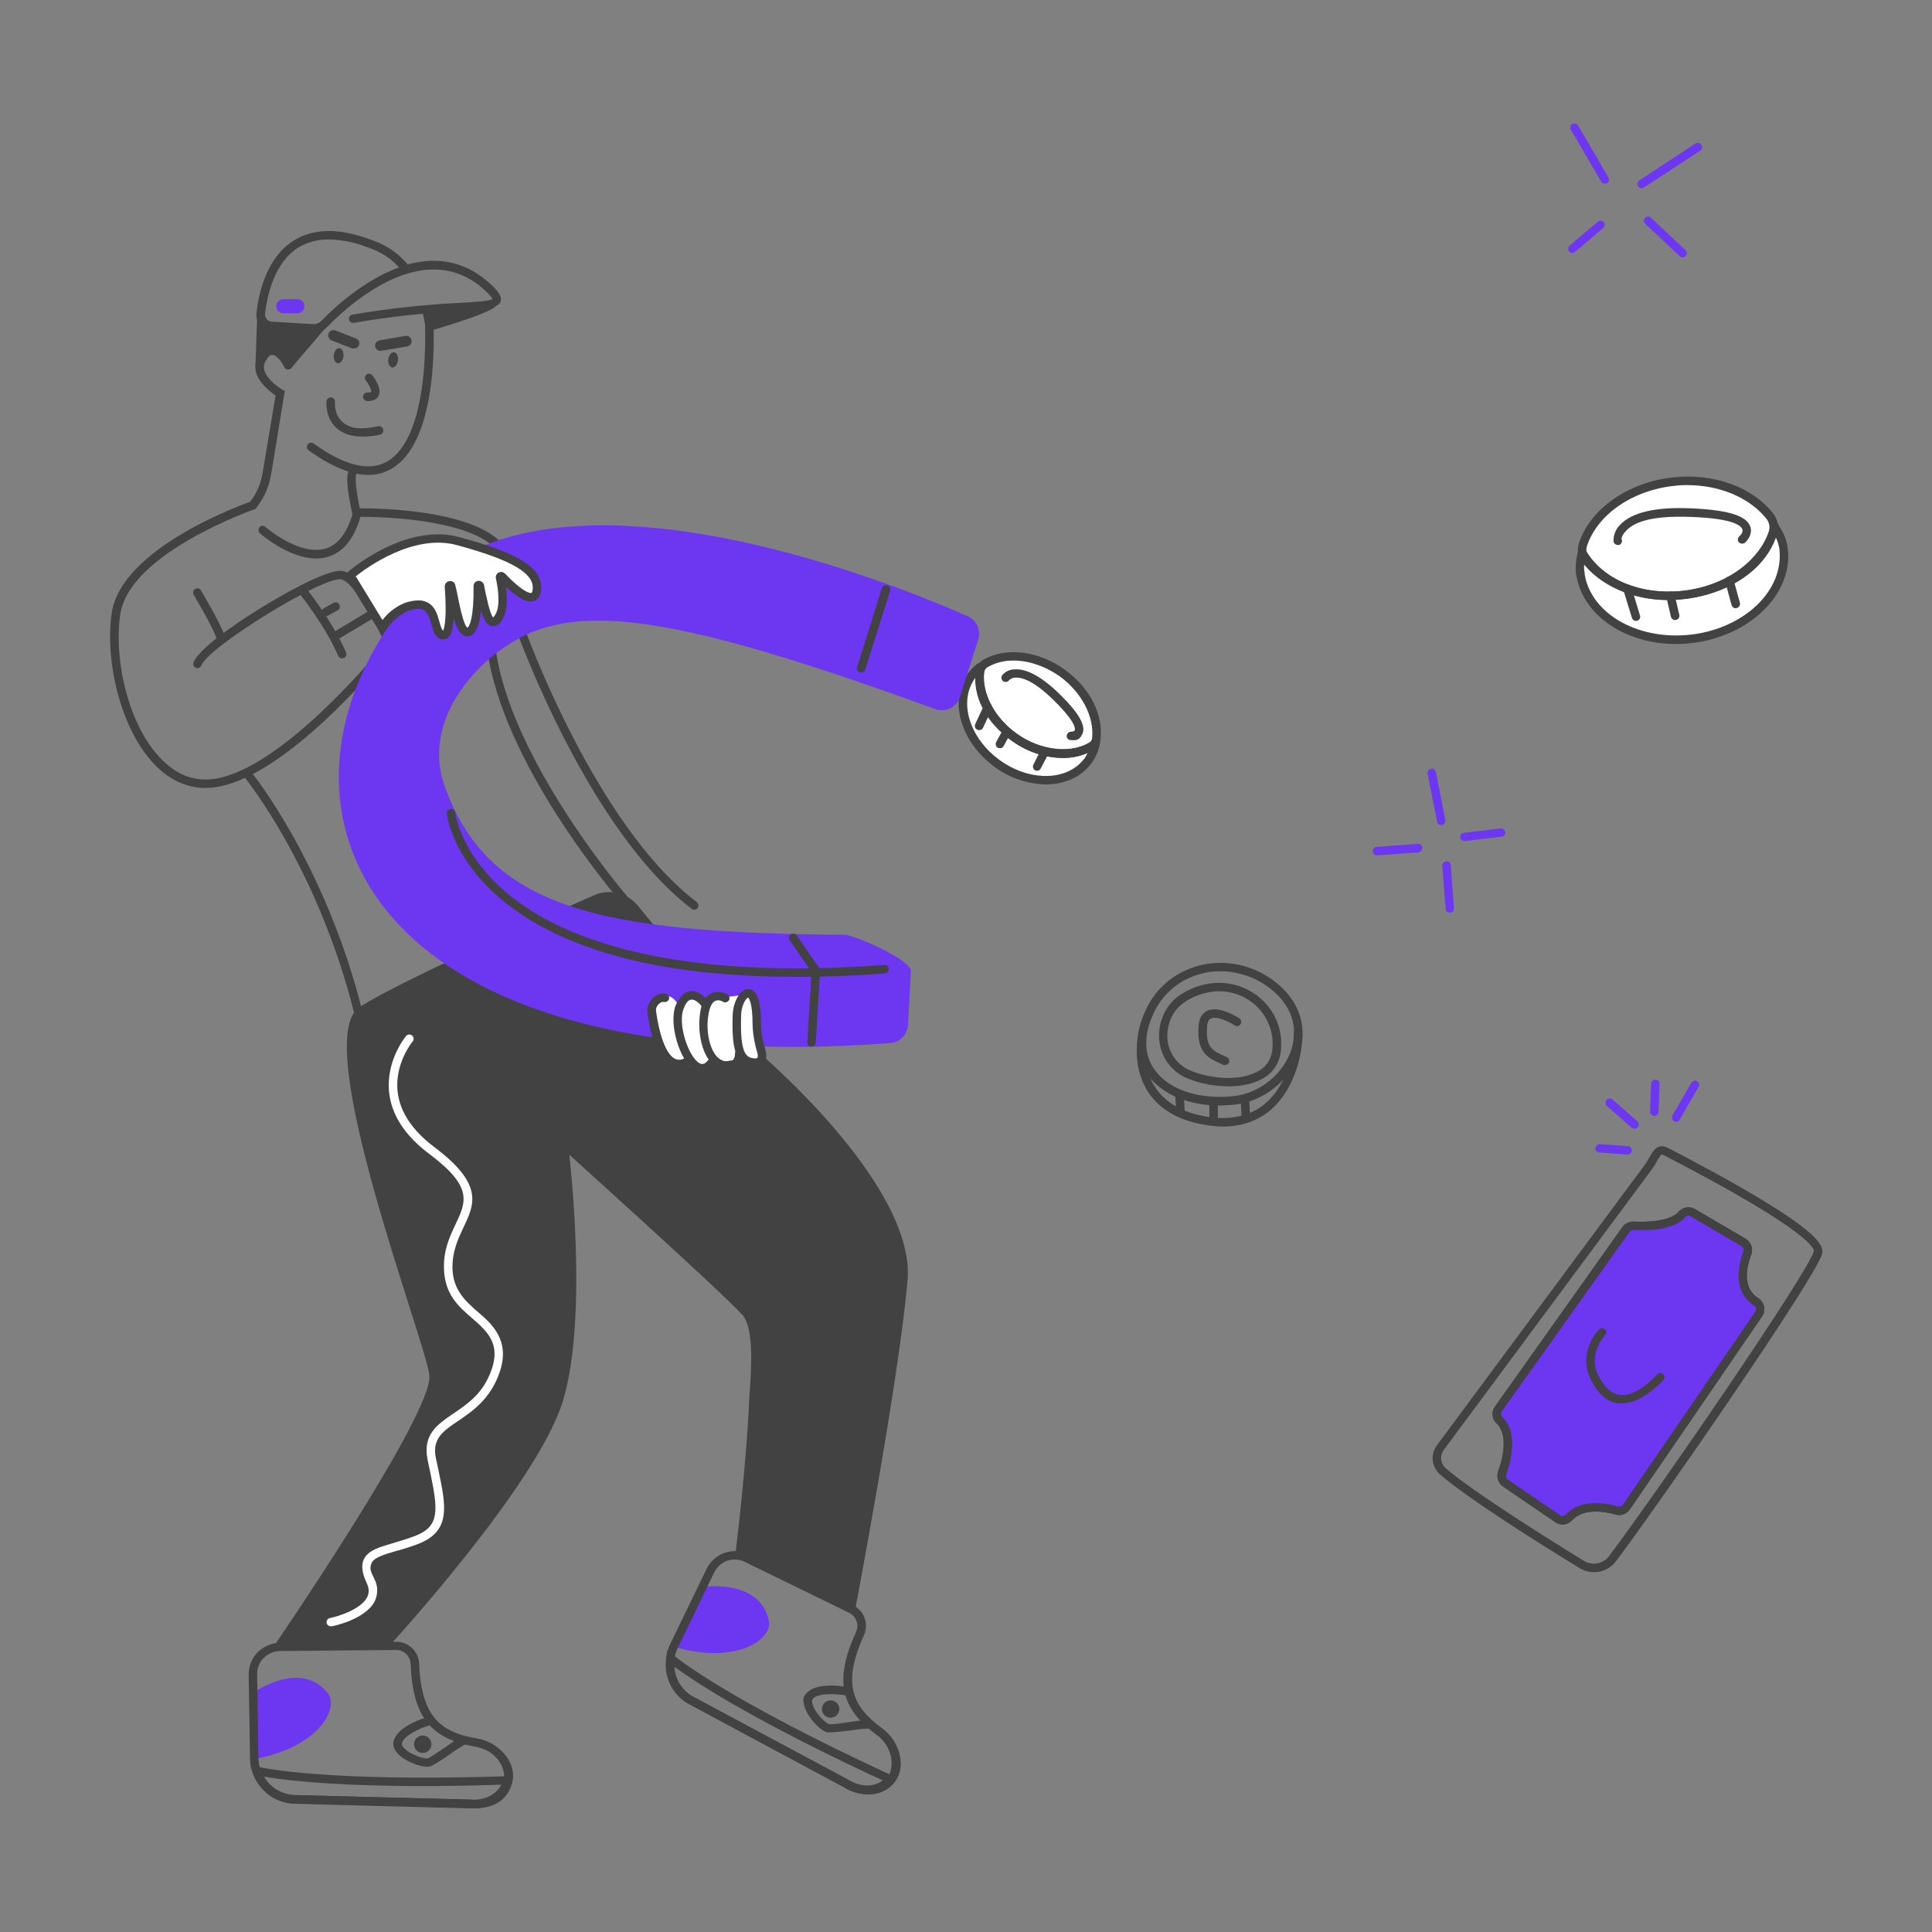 <?xml version="1.0" encoding="UTF-8"?>
<svg id="Layer_1" xmlns="http://www.w3.org/2000/svg" version="1.1" viewBox="0 0 3000 3000">
  <rect x="0" y="0" width="3000" height="3000" fill="#808080" stroke="none"/>
  <!-- Generator: Adobe Illustrator 29.2.1, SVG Export Plug-In . SVG Version: 2.1.0 Build 116)  -->
  <defs>
    <style>
      .st0 {
        fill: #6d36f1;
      }

      .st1 {
        fill: #fff;
      }

      .st2 {
        fill: #424242;
      }
    </style>
  </defs>
  <path class="st2" d="M491,867.2c-42.7,0-85.5-37.5-87.4-39.1-1.2-1.2-2-2.9-2.1-4.6-.1-1.8.4-3.5,1.5-4.9.6-.7,1.3-1.2,2-1.6s1.6-.6,2.5-.6c.9,0,1.7.1,2.5.4.8.3,1.5.8,2.1,1.4.7.3,52.9,46,93.7,33.5,19.7-5.9,34.2-25.3,42.7-57.5l1.3-4.9h4.9c6.9,0,168-2.6,222.9,52.3,1,1.3,1.4,2.8,1.3,4.4-.1,1.6-.8,3.1-1.9,4.2s-2.6,1.8-4.2,1.9c-1.6.1-3.1-.3-4.4-1.3-46-46-181.1-48.3-208.7-48.3-9.9,34.2-26.6,54.9-50.3,62.1-6,1.7-12.2,2.6-18.4,2.6h0Z"/>
  <path class="st0" d="M2237.9,1281.1c-1.5,0-3-.4-4.2-1.4-1.2-1-1.9-2.4-2.1-3.9l-14.8-74.3c-.3-1.7,0-3.5,1.1-5,1-1.5,2.5-2.5,4.2-2.9,1.7-.3,3.4,0,4.8,1.1,1.4,1,2.4,2.5,2.7,4.2l14.8,74.3c.3,1.7,0,3.5-1.1,5-1,1.5-2.5,2.5-4.2,2.9h-1.3Z"/>
  <path class="st0" d="M2138.2,1328.1c-1.7,0-3.3-.6-4.5-1.8-1.2-1.2-2-2.8-2-4.4,0-.8,0-1.7.2-2.5.3-.8.7-1.6,1.2-2.2.6-.7,1.2-1.2,2-1.6.8-.4,1.6-.6,2.4-.6l63.8-4.6c.9,0,1.7,0,2.6.2.8.2,1.6.7,2.3,1.2.7.5,1.2,1.2,1.6,2,.4.8.7,1.6.7,2.5,0,1.8-.5,3.5-1.7,4.9-1.2,1.3-2.8,2.2-4.6,2.4l-63.8,4.6h-.3Z"/>
  <path class="st0" d="M2251,1417.2c-1.6,0-3.2-.7-4.4-1.8-1.2-1.2-1.8-2.8-1.8-4.4l-5.3-66.7c0-.9,0-1.7.4-2.5.3-.8.7-1.6,1.3-2.2.6-.6,1.3-1.2,2.1-1.5.8-.4,1.6-.6,2.5-.6.9,0,1.7,0,2.5.2s1.6.7,2.2,1.2c.7.6,1.2,1.2,1.6,2,.4.8.6,1.6.6,2.4l4.9,66.7c0,.9,0,1.7-.2,2.6-.2.8-.7,1.6-1.2,2.3-.5.7-1.2,1.2-2,1.6-.8.4-1.6.7-2.5.8h-.7Z"/>
  <path class="st0" d="M2273,1306.1c-1.5-.2-2.8-1-3.8-2.1-1-1.1-1.6-2.5-1.7-4,0-1.5.4-3,1.2-4.2.9-1.2,2.1-2.1,3.6-2.5l57.5-6.9c1.7-.2,3.5.3,4.9,1.3,1.4,1,2.4,2.6,2.7,4.3,0,.9,0,1.7-.2,2.6-.2.8-.7,1.6-1.2,2.3-.6.7-1.2,1.2-2,1.6-.8.4-1.6.7-2.5.7l-57.5,6.9h-1Z"/>
  <path class="st1" d="M1682.6,1189.4l6.9-8.2c5.6-8,9.5-17.1,11.5-26.6,7.6-36.2-11.5-80.2-51.3-109.1-39.8-28.9-95-34.2-126.9-10.5-5.4,4.1-10.3,9-14.5,14.5-2,2.8-3.8,5.8-5.3,8.9-20.1,38.8-1.3,93.4,45,126.9,46.4,33.5,103.9,34.8,134.5,4.3Z"/>
  <path class="st2" d="M1624.1,1218c-28.8-.5-56.8-10.1-79.9-27.3-48.3-35.5-68.7-93.4-47-135.4,1.7-3.4,3.7-6.7,5.9-9.9,4.2-5.5,9.1-10.5,14.5-14.8,1.2-.9,2.7-1.4,4.2-1.5,1.5,0,3,.3,4.3,1.2,1.3.9,2.3,2.2,2.8,3.6.5,1.5.6,3.1.2,4.6-7.6,33.9,11.8,73.3,49,100.3,37.1,26.9,88.4,33.2,118.7,10.8l3.9-2.6,7.6,4.6-.7,4.6c-2.1,10.5-6.5,20.3-12.8,28.9-2.2,3.2-4.8,6.1-7.6,8.9-16.1,16.1-38.8,24-63.1,24ZM1514.3,1052.3c0,.3-.3.7-.6,1-.3.3-3.3,5.3-4.6,7.9-18.7,36.5-.3,87.4,42.7,118.7,43.1,31.6,97.3,33.5,126.2,4.6l6.2-6.9,4.9-8.6c-34.5,15.4-80.9,8.2-119-19.4-38.1-27.6-56.2-62.8-55.9-97.3Z"/>
  <path class="st2" d="M1650.1,1176.9c-28.8-.5-56.8-10.1-79.9-27.3-36.8-27-58.5-68.7-55.2-106.2.4-4,1.7-7.8,3.9-11.2,2.2-3.4,5.1-6.2,8.6-8.2,35.5-19.7,86.1-13.2,126.2,16.1,40.1,29.3,59.5,70,55.2,108.2-.5,3.3-1.6,6.4-3.5,9.2-1.8,2.8-4.2,5.1-7,6.9-14.7,8.5-31.4,12.8-48.3,12.5ZM1573.8,1025.7c-13.9-.2-27.6,3.2-39.8,9.9-1.6.9-3,2.2-4,3.7-1,1.5-1.7,3.3-1.9,5.1-3,33.2,16.8,70.3,50,94.3,36.8,26.9,82.5,32.9,113.4,14.5,1.1-.7,2.1-1.7,2.8-2.8.7-1.1,1.2-2.4,1.5-3.7,3.6-33.5-15.8-71-49.6-96-22.7-16.1-48.7-25-72.3-25Z"/>
  <path class="st2" d="M1520.2,1133.8c-.9,0-1.8-.2-2.6-.7-1.6-.7-2.8-2-3.4-3.6-.6-1.6-.6-3.4,0-4.9l13.5-28.9c.7-1.6,2.1-2.9,3.8-3.5,1.7-.6,3.5-.5,5.1.2,1.6.7,2.9,2.1,3.5,3.8.6,1.7.5,3.5-.2,5.1l-13.5,28.9c-.6,1.1-1.5,2.1-2.6,2.7-1.1.6-2.3,1-3.6.9h0Z"/>
  <path class="st2" d="M1552.8,1161.8c-1.1.1-2.3,0-3.3-.7-1.5-.8-2.7-2.2-3.1-3.9-.5-1.7-.3-3.4.5-5l10.8-19.7c.8-1.5,2.2-2.7,3.9-3.1,1.7-.5,3.4-.3,5,.5.8.4,1.5.9,2.1,1.6.6.7,1,1.4,1.2,2.3.2.8.3,1.7.2,2.6-.1.9-.4,1.7-.9,2.4l-10.8,19.7c-.5,1-1.3,1.9-2.3,2.5-1,.6-2.1.9-3.3.8h0Z"/>
  <path class="st2" d="M1610.3,1196.9l-2.9-.7c-1.5-.8-2.7-2.2-3.2-3.9-.5-1.7-.3-3.5.5-5l11.8-23.7c.9-1.5,2.3-2.5,3.9-3,1.6-.5,3.4-.3,4.9.4.8.4,1.5.9,2.1,1.6.6.7,1,1.4,1.3,2.2.3.8.4,1.7.3,2.6,0,.9-.3,1.7-.7,2.5l-12.2,23.3c-.5,1.1-1.4,2.1-2.4,2.7-1,.6-2.3,1-3.5.9h0Z"/>
  <path class="st2" d="M1663.2,1149.3h-.3c-1.8,0-3.4-.7-4.7-1.9s-1.9-2.9-1.9-4.7c.2-1.8,1-3.4,2.2-4.6,1.3-1.2,2.9-1.9,4.7-2h0c1.3,0,4.9-.3,5.6-2,.7-1.6,3.3-11.2-31.2-45.4-34.5-34.2-52.3-36.8-60.8-36.5-3.8.1-7.4,1.6-10.2,4.3-1,1.3-2.5,2.2-4.2,2.4-1.6.2-3.3-.1-4.7-1.1-1.4-1.1-2.3-2.6-2.6-4.3-.3-1.7,0-3.5,1-4.9,2.3-2.8,5.2-5.1,8.5-6.7,3.3-1.6,6.9-2.4,10.5-2.5,19.1-1.6,43.4,11.8,71.7,39.8,28.3,27.9,39.4,47.3,34.2,59.8-5.3,12.5-12.5,10.2-17.8,10.2Z"/>
  <path class="st1" d="M2770.1,867.6c.2-4.9,0-9.9-.3-14.8-1.6-13.9-6.2-27.2-13.5-39.1-26.6-45.4-89.1-73.3-158.1-65.7-74.6,7.9-132.8,54.6-143.3,110.1-1.9,9.5-2.4,19.3-1.3,28.9.3,5,1.2,10,2.6,14.8,16.1,59.5,87.8,99.3,168.6,90.4,80.9-8.9,142.3-62.8,145.3-124.6Z"/>
  <path class="st2" d="M2602.4,1000c-73.6,0-137.1-39.1-152.5-96.6-1.4-5.1-2.3-10.2-3-15.4-.5-9.6.4-19.2,2.6-28.6l3.9-20.1,8.9,15.1c26.6,45.4,85.5,70,149.9,63.1,71.7-7.9,126.6-48.7,136.8-101.2l3.3-17.1,8.9,15.1c7.2,11.8,13.2,22,14.8,37.8.7,5.2.9,10.5.7,15.8-3,65.4-68,121.6-151.2,130.8-7.6.7-15.4,1.3-23,1.3ZM2460.4,874.5c-.8,3.9-.9,7.9-.3,11.8.4,4.7,1.2,9.3,2.3,13.8,15.4,57.2,84.8,93.7,161.7,85.5,76.6-8.2,136.8-59.2,139.4-118.3.2-4.6.1-9.2-.3-13.8-.9-6.5-2.8-12.8-5.6-18.7-18.1,50.6-73.6,88.1-144,95.7-63.1,6.9-121.3-14.8-153.2-55.9h0Z"/>
  <path class="st2" d="M2590.9,931.7c-55.2,0-106.5-22-134.4-59.2-3-4-5.1-8.7-5.9-13.7-.9-5-.5-10.1,1-14.9,17.4-53.6,76.3-95,146-102.6,63.8-6.9,123.6,14.8,156.1,56.5,3.4,4.4,5.7,9.6,6.6,15.1s.5,11.2-1.3,16.4c-18.1,52.9-76.3,93.7-145.3,100.9-7.5.9-15.1,1.4-22.7,1.3h0ZM2620.2,753.2c-7,0-14.1.4-21,1.3-64.8,6.9-119,44.7-135.1,93.7-.8,2.8-1,5.7-.5,8.6.5,2.9,1.7,5.6,3.4,7.9,28.9,38.5,86.1,59.2,145.3,52.9,63.8-6.9,117.7-44,134.4-92.4,1-3.2,1.2-6.6.6-9.9-.6-3.3-1.9-6.4-3.9-9.1-26-33.2-72.6-52.9-123.3-52.9Z"/>
  <path class="st2" d="M2540.3,964.2c-1.4,0-2.7-.5-3.8-1.3-1.1-.8-2-2-2.4-3.3l-13.2-43.1c-.3-.8-.4-1.7-.4-2.6,0-.9.3-1.7.7-2.5.4-.8,1-1.5,1.6-2,.7-.5,1.5-.9,2.3-1.2.8-.3,1.7-.4,2.6-.4.9,0,1.7.3,2.5.7.8.4,1.5,1,2,1.6.6.7.9,1.5,1.2,2.3l13.1,43.1c.3.8.4,1.7.4,2.6,0,.9-.3,1.7-.7,2.5-.4.8-1,1.5-1.6,2-.7.5-1.5.9-2.3,1.2l-2,.3Z"/>
  <path class="st2" d="M2601.1,962.9c-1.5,0-3-.6-4.1-1.6-1.2-.9-2-2.2-2.4-3.7l-7.2-30.9c-.2-.8-.2-1.7,0-2.6.1-.9.4-1.7.9-2.4.4-.7,1-1.4,1.8-1.9.7-.5,1.5-.9,2.3-1.1.8-.2,1.7-.2,2.6,0,.8.1,1.7.5,2.4.9.7.5,1.4,1.1,1.9,1.8.5.7.9,1.5,1.1,2.3l7.2,30.9c.4,1.7.1,3.4-.7,4.9-.9,1.5-2.2,2.6-3.9,3l-1.6.3Z"/>
  <path class="st2" d="M2695.1,944.5c-1.4,0-2.8-.5-4-1.4-1.1-.9-1.9-2.1-2.3-3.5l-9.9-36.2c-.2-.8-.3-1.7-.2-2.5,0-.9.4-1.7.8-2.4.4-.7,1-1.4,1.7-1.9.7-.5,1.5-.9,2.3-1.1.8-.2,1.7-.3,2.6-.2.9,0,1.7.4,2.5.8.8.4,1.4,1,2,1.7.5.7.9,1.5,1.2,2.3l9.9,35.8c.4,1.7.2,3.5-.7,5-.9,1.5-2.3,2.7-3.9,3.2l-2,.3Z"/>
  <path class="st2" d="M2512,846.2c-1.6,0-3.2-.6-4.4-1.7-1.2-1.1-2-2.6-2.2-4.2,0-4.7.8-9.3,2.5-13.7s4.4-8.3,7.7-11.6c18.1-19.4,55.6-28.3,111.8-25.6,56.2,2.6,84.8,11.5,90.4,28.3,3.9,10.5-3.3,20.7-8.2,25-1.4,1.1-3.1,1.6-4.9,1.5-1.8-.1-3.4-.9-4.6-2.1-1.1-1.3-1.7-3-1.6-4.7.1-1.7.9-3.3,2.2-4.5.3,0,6.6-5.9,4.9-10.8-1.6-4.9-11.2-16.8-78.9-19.4-67.7-2.6-90.1,9.9-100.9,20.7-10.8,10.8-7.2,15.5-7.2,15.8,0,.9,0,1.7-.2,2.6-.2.8-.7,1.6-1.2,2.3-.5.7-1.2,1.2-2,1.6-.8.4-1.6.7-2.5.7h-.7Z"/>
  <path class="st2" d="M1894.3,1716.7c-48.3,0-89.7-17.1-111.4-46.7-21.7-29.6-21.4-61.1-5.6-97.6,12-28.7,34.2-51.9,62.5-65.1,45.4-21,98.6-14.8,140,17.1,35.8,27.6,50.3,66.4,39.1,105.8-12.8,45-54.9,80.2-102.2,85.1-7.6.7-15.1,1.3-22.3,1.3ZM1895,1508.2c-17.1,0-34.1,3.7-49.6,10.8-25.3,11.8-45.3,32.7-55.9,58.5-14.1,32.5-12.8,61.8,4,84.5,22.3,30.6,69,45.7,122,40.1,41.4-4.3,79.6-36.2,90.7-75.6,5.6-20,8.9-58.5-34.5-92-21.9-17-48.9-26.2-76.6-26.3Z"/>
  <path class="st2" d="M1898.9,1749.2c-8.8,0-17.6-.8-26.3-2.3-40.1-6.2-69.7-22.7-87.8-48.3-26.6-38.1-18.7-82.8-18.1-84.5.5-1.5,1.5-2.8,2.9-3.6,1.4-.8,3-1.1,4.5-.8,1.6.3,3,1.1,4,2.3,1,1.2,1.5,2.8,1.4,4.4,0,.7-7.6,41.4,16.1,74.6,16.1,22.7,42.7,37.2,78.9,43.1,36.2,5.9,68.4-1.3,91.4-21.7,37.5-33.2,44.1-89.7,43.4-108.8,0-1.7.7-3.4,1.9-4.6,1.2-1.2,2.9-1.9,4.6-1.9.9,0,1.7,0,2.5.4.8.3,1.5.8,2.1,1.3.6.6,1.1,1.3,1.4,2.1.3.8.5,1.6.5,2.5,1,29.9-10.9,86.5-48,119-20.4,17.8-45.7,26.9-75.6,26.9Z"/>
  <path class="st2" d="M1832.9,1731.1c-.8,0-1.7,0-2.5-.4-.8-.3-1.5-.8-2.1-1.3-.6-.6-1.1-1.3-1.4-2.1-.3-.8-.5-1.6-.5-2.5l-1.6-25.6c0-.9,0-1.7.4-2.5.3-.8.7-1.6,1.3-2.2.6-.6,1.3-1.2,2.1-1.5s1.6-.6,2.5-.6c.8,0,1.7,0,2.5.2.8.2,1.6.7,2.2,1.2.7.5,1.2,1.2,1.6,2,.4.8.6,1.6.6,2.4l1.6,26c0,.9,0,1.7-.4,2.6-.3.8-.7,1.6-1.3,2.2s-1.3,1.2-2.1,1.5c-.8.4-1.6.6-2.5.6h-.3Z"/>
  <path class="st2" d="M1884.5,1743.3h-.3c-.9,0-1.8-.2-2.6-.5-.8-.4-1.5-.9-2.1-1.5s-1-1.4-1.3-2.2c-.3-.8-.4-1.7-.3-2.6v-23.7c0-1.8.7-3.4,1.9-4.7,1.2-1.2,2.9-1.9,4.7-1.9h.3c.9,0,1.7.3,2.5.6.8.4,1.5.9,2.1,1.5.6.6,1,1.4,1.3,2.2.3.8.4,1.7.4,2.6v23.7c0,1.7-.8,3.4-2,4.6-1.2,1.2-2.8,1.9-4.6,2h0Z"/>
  <path class="st2" d="M1934.4,1739.3c-1.7,0-3.2-.7-4.4-1.9-1.2-1.1-2-2.7-2.1-4.3l-1.3-23.7c0-.9,0-1.7.4-2.5.3-.8.7-1.6,1.3-2.2.6-.6,1.3-1.2,2.1-1.5.8-.4,1.6-.6,2.5-.6,1.7,0,3.4.6,4.7,1.8,1.3,1.2,2.1,2.8,2.2,4.5l1.3,23.7c0,.9,0,1.8-.3,2.6-.3.8-.7,1.6-1.3,2.3-.6.6-1.3,1.2-2.1,1.5-.8.4-1.7.5-2.5.5h-.3Z"/>
  <path class="st2" d="M1907.2,1686.8c-21.6,0-43.1-4.1-63.1-12.2-11.4-4.6-21.4-12-29-21.7-7.6-9.6-12.6-21.1-14.4-33.2-2-12.7-.8-25.6,3.5-37.7,4.2-12.1,11.4-23,20.9-31.6,12.4-10,26.9-17.2,42.4-21,15.2-4,31.1-4.4,46.4-1,15.3,3.4,29.6,10.4,41.7,20.4,11.7,9.6,20.9,22,26.7,35.9,5.9,14,8.2,29.2,6.8,44.3h0c0,1.2,0,2.4-.3,3.6-.9,8.7-3.9,17.1-8.8,24.5-4.9,7.3-11.4,13.4-19.1,17.6-15.1,8.5-34.2,12.2-53.6,12.2ZM1893,1539.2c-7.4,0-14.8,1-22,3-13.8,3.2-26.6,9.5-37.5,18.4-15.5,13.2-23.3,35.8-20.1,57.2,1.5,9.9,5.6,19.2,11.8,27.1,6.2,7.8,14.4,13.9,23.7,17.6,30.9,12.8,76.6,17.1,104.9.7,6-3.1,11.1-7.7,14.9-13.4,3.8-5.6,6.1-12.1,6.8-18.8.3-1,.4-2,.3-3,1.2-13.1-.8-26.2-5.9-38.3-5.1-12.1-13-22.8-23.1-31.1-15.1-12.6-34.2-19.4-53.9-19.4h0Z"/>
  <path class="st2" d="M1901.9,1653.6h-2.6l-3-1.7c-19.7-8.5-38.5-17.1-35.2-59.2,1.3-14.5,7.9-20.4,13.2-23,18.4-8.9,47,9.5,50.3,11.8.7.5,1.3,1.1,1.8,1.8.5.7.8,1.5.9,2.3.1.8.1,1.7,0,2.5-.2.8-.5,1.6-1,2.3-.9,1.4-2.4,2.4-4,2.8-1.7.4-3.4,0-4.8-.8-9.9-6.6-28.6-15.1-37.2-10.8-1.3.6-5.3,2.3-5.9,12.2-2.6,32.9,8.5,37.8,27.3,46.3l3.3,1.3c1.3.7,2.4,1.8,3.1,3.1.6,1.3.8,2.9.5,4.3-.3,1.5-1.2,2.8-2.4,3.7-1.2.9-2.6,1.4-4.1,1.4v-.3Z"/>
  <path class="st2" d="M571.9,737.4c-26.3,0-57.5-12.8-92.7-38.1-.7-.5-1.3-1.2-1.7-1.9-.4-.7-.7-1.6-.9-2.4-.1-.9,0-1.7.1-2.6.2-.8.6-1.6,1.1-2.3.5-.7,1.2-1.3,1.9-1.7.7-.4,1.6-.7,2.4-.9.9-.1,1.7,0,2.6.1.8.2,1.6.6,2.3,1.1,47.3,34.2,85.5,43.7,113.4,28.3,69.7-38.5,59.5-217.9,59.2-219.6,0-1.8.6-3.5,1.8-4.8,1.1-1.3,2.7-2.2,4.5-2.4.9,0,1.7,0,2.5.4.8.3,1.6.7,2.2,1.3.6.6,1.2,1.3,1.5,2.1.4.8.6,1.6.6,2.5.7,7.9,11.2,189.7-66.1,232.1-10.6,6-22.7,9-34.8,8.9h0Z"/>
  <path class="st2" d="M392.7,791.3c-1.5,0-3-.4-4.3-1.3-1.4-1.2-2.2-2.8-2.4-4.6-.2-1.8.3-3.6,1.4-5,7.8-9.5,13.6-20.5,17.1-32.2,1.9-6.5,3.3-13.1,4.3-19.7l19.1-114.4c-8.2-5.6-26.6-19.7-30.6-37.1-1-4.3-1.1-8.9-.2-13.2.9-4.4,2.8-8.5,5.4-12.1,6.6-9.5,14.1-14.1,22.7-13.5,16.4,1.6,27,24,27.9,26.6.4.8.6,1.6.6,2.5s-.1,1.7-.4,2.5c-.3.8-.8,1.5-1.4,2.1-.6.6-1.3,1.1-2.1,1.4-.8.4-1.6.6-2.5.6-.9,0-1.7-.1-2.5-.4-.8-.3-1.5-.8-2.1-1.4-.6-.6-1.1-1.3-1.4-2.1h0c-2.6-5.9-10.5-18.1-17.4-18.7-6.9-.7-7.9,4.3-10.5,7.9-1.5,2.1-2.6,4.5-3.2,7-.6,2.5-.6,5.2,0,7.7,3,13.8,21.4,27.3,28.3,31.2l3.9,2.3-1,4.6-19.4,118.7c-1.3,6.9-2.6,14.1-4.6,21-4.1,13.5-10.8,26.2-19.7,37.1-.6.7-1.3,1.3-2.2,1.7-.9.4-1.8.6-2.7.6h0Z"/>
  <path class="st2" d="M618,559.7c.8-6.5-2-12.1-6.2-12.6-4.1-.5-8.1,4.4-8.9,10.9-.8,6.5,2,12.1,6.1,12.6,4.1.5,8.1-4.4,8.9-10.9Z"/>
  <path class="st2" d="M533.3,553.2c.8-6.5-2-12.1-6.1-12.6-4.1-.5-8.1,4.4-8.9,10.9-.8,6.5,2,12.1,6.2,12.6,4.1.5,8.1-4.4,8.9-10.9Z"/>
  <path class="st2" d="M591.3,544.8c-2.2.2-4.3-.5-6-1.9-1.7-1.4-2.7-3.4-2.9-5.6-.2-2.2.5-4.3,1.9-6,1.4-1.7,3.4-2.7,5.6-2.9l39.8-6.9c2.1-.3,4.3.3,6,1.6,1.7,1.3,2.9,3.2,3.2,5.3.2,1.1.3,2.2,0,3.2-.2,1.1-.6,2.1-1.3,3-.6.9-1.4,1.7-2.3,2.2-.9.6-2,.9-3,1.1l-39.4,6.6-1.6.3Z"/>
  <path class="st2" d="M549.9,541.1h-3l-31.9-12.5c-2-.8-3.7-2.4-4.6-4.4-.9-2-1-4.3-.2-6.3.8-2,2.4-3.7,4.4-4.6,2-.9,4.3-1,6.3-.2l31.9,12.5c1,.4,1.9.9,2.7,1.7.8.7,1.4,1.6,1.8,2.6.4,1,.7,2,.7,3.1,0,1.1-.2,2.1-.6,3.1-.6,1.5-1.7,2.7-3,3.6-1.3.9-2.9,1.3-4.5,1.3Z"/>
  <path class="st2" d="M571.6,622.7h-1.3c-1.8,0-3.4-.8-4.7-2.1-1.2-1.3-1.9-3-1.9-4.8,0-.9.3-1.7.6-2.5.4-.8.9-1.5,1.5-2.1.6-.6,1.4-1,2.2-1.3s1.7-.4,2.5-.4c2,.2,4.1-.1,5.9-1,1-1.6-2.6-10.2-7.9-17.1-.6-.7-1.1-1.4-1.5-2.3-.3-.9-.5-1.8-.4-2.7,0-.9.3-1.8.7-2.6.4-.8,1-1.5,1.7-2.1.7-.6,1.5-1,2.4-1.2.9-.2,1.8-.3,2.7-.1.9.1,1.8.5,2.5,1s1.4,1.1,1.9,1.9c3.6,4.6,14.8,20.7,9.2,31.6-2,3.6-6.2,7.9-16.4,7.9Z"/>
  <path class="st2" d="M553.8,804.1c-1.5,0-3-.5-4.2-1.4-1.2-1-2-2.3-2.3-3.8-8.9-40.1-10.5-63.4-4.6-69,1.2-1.2,2.8-2,4.5-2,1.7,0,3.4.6,4.7,1.7,1.1,1,1.8,2.4,1.9,3.9.2,1.5-.2,3-1,4.3-.3,1.6-2.6,12.8,7.2,58.5.2.8.2,1.7,0,2.6-.1.9-.5,1.7-.9,2.4-.5.7-1.1,1.4-1.8,1.9-.7.5-1.5.9-2.3,1.1h-1.3Z"/>
  <path class="st2" d="M1409.1,1988.5c-12.5,151.2-82.2,516.4-82.2,516.4l-184.7-94.3s17.1-135.1,21.4-242.3c4.6-56.5,4.6-100.9-7.2-121.6,0,0-.2,0-.2,0s0-.1,0-.2c-.8-1.9-2-3.6-3.6-4.9-32.5-35.8-254.1-235.4-267.9-247.9h-.7s30.2,251.8-10.2,382.6c-40.4,130.8-269.9,380-269.9,380l-179.8,1.6s250.2-364.6,242.6-422.7c-7.6-58.2-186.4-521-108.5-571.3,61.1-39.5,274.8-134.5,364.6-173.9,11.5-5,24.4-6.2,36.6-3.2,12.2,3,23.2,9.9,31.1,19.6l182.1,222.9s249.5,208.4,236.7,359.3Z"/>
  <path class="st2" d="M319.4,1223.6c-27.6,0-53.6-11.2-75.9-32.9-57.2-55.9-80.9-167.3-70-239,15.4-102.6,208.7-170.3,217-173.2.8-.3,1.7-.4,2.6-.4.9,0,1.7.3,2.5.7.8.4,1.5,1,2,1.6.5.7.9,1.5,1.2,2.3.3.8.5,1.6.4,2.5,0,.9-.2,1.7-.6,2.5-.4.8-.9,1.5-1.5,2-.6.6-1.4,1-2.2,1.2-2,.7-193.9,68-208.1,162.7-10.5,68.4,11.8,174.9,66.1,227.5,24.3,24,52.3,33.2,82.8,27.9,102.6-18.1,241.9-184.7,262-209.4-16.8-37.8-48.7-95.7-67.7-99.9-26.6-5.9-205.5,103.9-217.3,133.5-.3.8-.7,1.6-1.3,2.2s-1.3,1.2-2.1,1.5c-.8.4-1.7.6-2.5.6-.9,0-1.8-.1-2.6-.4-1.6-.7-2.8-2-3.5-3.6-.7-1.6-.7-3.4-.2-5,10.2-26,92.4-77.3,108.8-87.1,16.4-9.9,99.6-60.2,123.6-54.6,32.5,7.2,74,100.6,78.6,111.1l1.3,3.6-2.3,3c-6.2,8.2-157.1,196.9-272.5,217.3-6.1,1.2-12.2,1.7-18.4,1.6Z"/>
  <path class="st2" d="M342.4,995.8c-1.4,0-2.7-.5-3.8-1.3-1.1-.8-2-2-2.4-3.3-5.3-17.1-35.2-67.1-35.5-67.7-.8-1.5-1-3.2-.5-4.9.4-1.6,1.4-3.1,2.8-4,.8-.5,1.6-.8,2.5-.9.9-.1,1.8-.1,2.6.1.9.2,1.7.6,2.4,1.1.7.5,1.3,1.2,1.7,2,1,2,30.9,51.9,36.5,70.3.5,1.7.4,3.5-.4,5-.8,1.5-2.2,2.7-3.8,3.2l-2,.3Z"/>
  <path class="st2" d="M969.3,1403.4c-.9,0-1.9-.2-2.7-.6-.9-.4-1.6-1-2.2-1.7-7.6-8.5-184.4-215-207.8-392.8,0-1.5.7-3,1.8-4.1,1-1.1,2.5-1.8,4-2,1.5-.2,3.1.2,4.4,1,1.3.8,2.3,2.1,2.7,3.5,23,173.9,203.2,383.9,205.1,385.9,1.1,1.3,1.7,3,1.6,4.7-.1,1.7-.9,3.3-2.2,4.5-.6.6-1.3,1-2.1,1.3-.8.3-1.6.4-2.5.3h0Z"/>
  <path class="st2" d="M1078.1,1412.6c-.7,0-1.4,0-2.1-.2-.7-.2-1.3-.6-1.8-1.1-161.1-122.3-270.9-428.7-272.2-431.9-.5-1.7-.4-3.5.4-5,.8-1.5,2.2-2.7,3.8-3.2.8-.3,1.6-.5,2.5-.4.9,0,1.7.2,2.5.6.8.4,1.5.9,2,1.5.6.6,1,1.4,1.2,2.2,1,3,109.8,306,267.6,425.7,1.3,1.1,2.2,2.6,2.4,4.3.2,1.7-.2,3.4-1.1,4.8-.6.9-1.4,1.6-2.3,2-.9.5-1.9.7-3,.6h0Z"/>
  <path class="st2" d="M556.1,1578.3c-1.5,0-3-.5-4.1-1.5-1.1-1-1.9-2.3-2.1-3.8-55.9-223.9-167-361.9-168-363.2-.6-.7-1-1.4-1.3-2.2-.3-.8-.4-1.7-.3-2.6,0-.9.4-1.7.8-2.5.4-.8,1-1.4,1.7-1.9,1.3-1.1,3-1.7,4.7-1.6,1.7.1,3.3.9,4.5,2.2,1.3,1.7,113.7,141.7,170.6,368.8.2.8.2,1.7,0,2.6-.1.8-.5,1.7-.9,2.4-.5.7-1.1,1.4-1.8,1.9-.7.5-1.5.9-2.3,1l-1.6.3Z"/>
  <path class="st0" d="M1490.7,1081.9l28.3-89.1c2.1-6.9,1.6-14.3-1.3-20.9-3-6.6-8.2-11.9-14.8-14.9-121.6-53.6-669.3-276.1-872.4-21.7-246.9,309-78.9,746.2,752.1,684.4,7.2-.5,13.9-3.7,18.9-8.8,5-5.1,8-11.9,8.4-19.1l4.6-83.8c.7-17.1-87.4-56.5-104.2-56.5-384.6-2.6-551.3-42.7-619.3-229.1-36.2-98.9,41.4-191.6,115.7-231.7,108.1-57.9,277.4-23.3,645.9,110.4,3.8,1.3,7.7,1.9,11.7,1.7,4-.2,7.9-1.3,11.4-3.1,3.6-1.8,6.7-4.3,9.3-7.3,2.6-3,4.5-6.6,5.7-10.3h0Z"/>
  <path class="st2" d="M1235.6,1516.8c-90.1,0-170.3-7.6-240-22.7-83.5-18.4-152.2-47.7-203.8-86.8-89.1-67.7-97.6-141-98-144-.2-1.7.4-3.5,1.5-4.8,1.1-1.3,2.7-2.2,4.5-2.4,1.7-.2,3.5.3,4.8,1.5,1.4,1.1,2.2,2.7,2.4,4.5h0c0,.7,8.5,71.3,93.7,135.4,79.2,59.8,242.9,125.6,572.3,100.9.9,0,1.7,0,2.6.2.8.2,1.6.7,2.3,1.2.7.6,1.2,1.2,1.6,2,.4.8.7,1.6.8,2.5,0,1.8-.5,3.5-1.7,4.9-1.2,1.3-2.8,2.2-4.6,2.4-48.3,3.6-94.3,5.3-138.4,5.3Z"/>
  <path class="st2" d="M1337.2,1044.1h-2c-.8-.2-1.6-.6-2.3-1.2-.7-.5-1.2-1.2-1.7-2-.4-.8-.6-1.6-.7-2.5,0-.9,0-1.8.4-2.6l38.5-122.3c.2-.8.6-1.6,1.2-2.3.5-.7,1.2-1.2,2-1.6.8-.4,1.6-.6,2.5-.7.9,0,1.8,0,2.6.4.8.2,1.6.6,2.3,1.2.7.5,1.2,1.2,1.7,2,.4.8.6,1.6.7,2.5,0,.9,0,1.7-.4,2.6l-38.5,122.3c-.5,1.3-1.3,2.4-2.5,3.1-1.1.8-2.4,1.2-3.8,1.1Z"/>
  <path class="st2" d="M1260.2,1625.3h-.7c-.9,0-1.7-.3-2.5-.8-.8-.4-1.4-1-2-1.6-.5-.7-1-1.5-1.2-2.3-.2-.8-.3-1.7-.2-2.6l6.6-108.8-33.9-49c-1-1.4-1.4-3.2-1.1-4.9.3-1.7,1.3-3.3,2.7-4.3,1.4-1,3.2-1.4,4.9-1.1,1.7.3,3.3,1.3,4.3,2.7l36.5,52.6-6.9,113.7c-.2,1.7-.9,3.2-2.1,4.4-1.2,1.1-2.8,1.8-4.5,1.9h0Z"/>
  <path class="st1" d="M543.9,893.5s86.5-75.3,167-53.3c80.5,22,127.5,43.4,122.6,76.9-4.3,27.6-40.8-7.9-54.2-21.7-1-1.3-3.3,0-3,1.6,3.3,14.8,9.5,50-4.9,65.4-14.5,15.4-21.4-28.3-26.3-52.6-.3-2-3.3-1.6-3.3.7.3,23-.7,65.7-14.1,70.3-13.5,4.6-21.4-44.7-27-70.7-.2-.3-.5-.6-.8-.8-.3-.2-.7-.3-1.1-.2-.4,0-.8.2-1.1.4s-.5.6-.6.9c2,26.6,3.9,77.9-9.5,75.6-18.7-3.3-2.6-62.5-56.5-43.7-14.2,5.6-26.3,15.5-34.5,28.3-3,4.6-5.9-1-8.5-5.6l-39.8-64.8"/>
  <path class="st2" d="M688.3,992.8h-2c-10.5-1.6-13.5-12.5-16.4-23-3-10.5-5.3-18.7-12.2-22.4-6.9-3.6-13.5-2.3-24.7,1.6-11.2,3.9-27,19.1-30.9,25.6-.8,1.4-2,2.5-3.4,3.3-1.4.8-2.9,1.2-4.5,1.3h0c-5.6,0-8.9-4.9-11.5-9.2l-40.1-65.7c-.5-.6-.8-1.3-1-2-.2-.7-.2-1.5,0-2.2-1.1-.4-2-1-2.6-2-.6-.6-1.1-1.4-1.4-2.2-.3-.8-.4-1.7-.4-2.6,0-.9.3-1.7.7-2.5.4-.8,1-1.4,1.6-2,3.6-3.3,90.1-77.2,172.9-54.9,82.8,22.4,133.5,44.7,127.5,84.5-1.6,10.2-6.9,13.8-10.8,15.1-9.9,3.3-24.3-4.3-43.7-22.4,3,19.1,3,42.7-9.2,56.2-1.6,2-3.6,3.5-6,4.4-2.4.9-5,1.1-7.5.5-7.2-2-11.8-10.8-15.8-24-3.6,34.2-13.5,37.8-17.1,39.1-1.6.6-3.4.9-5.2.8-1.8-.1-3.5-.6-5-1.5-6.6-3.6-11.2-13.5-15.1-27.3-1.3,24-6.6,28.6-8.5,30.6-2.2,1.8-5,2.7-7.9,2.6h0ZM649.5,932.3c5-.2,10,1,14.5,3.3,11.8,6.2,15.5,19.4,18.4,30.2,1.6,5.3,3.3,11.8,5.6,13.5,2.6-4.3,5.9-22.4,2.6-68-.2-2.1.5-4.2,1.8-5.9,1.3-1.7,3.3-2.7,5.4-3,1-.2,2.1-.2,3.1,0,1,.2,2,.7,2.9,1.3.9.6,1.6,1.4,2.1,2.3.6.9.9,1.9,1.1,2.9,1,3.9,2,8.2,3,13.1,3,14.8,9.5,48.7,15.8,52.6,3.3-1.6,10.2-16.1,9.5-64.1,0-2.1.6-4.1,1.9-5.7,1.3-1.6,3.2-2.6,5.3-2.9,2.1-.2,4.2.4,5.9,1.7,1.7,1.3,2.9,3.1,3.3,5.2l1,5.6c2.6,11.8,7.9,39.4,13.1,44.4l.7-.7c12.8-13.8,5.9-49.3,3.6-59.5-.5-1.8-.3-3.7.4-5.4.7-1.7,2-3.2,3.6-4.1,1.7-.8,3.5-1.1,5.4-.8,1.8.3,3.5,1.2,4.8,2.5,23,24.3,37.1,31.2,41.1,29.9,1-1.3,1.6-2.9,1.6-4.6,3.9-25.3-31.2-46.3-117.7-69.7-67.1-18.1-139.7,34.8-157.1,48.7l1.6,2,40.1,65.7c9-11.9,21-21.1,34.8-26.6,6.7-2.4,13.6-3.7,20.7-3.9h0Z"/>
  <path class="st1" d="M471,918.5s40.1,50.3,60.5,97.3l-60.5-97.3Z"/>
  <path class="st2" d="M531.5,1022.4c-1.3,0-2.6-.4-3.7-1.1-1.1-.7-2-1.7-2.6-2.8-19.4-45.7-59.2-95.3-59.5-96-1.1-1.4-1.6-3.1-1.4-4.8s1-3.3,2.4-4.4c1.4-1.1,3.1-1.6,4.8-1.4,1.7.2,3.3,1,4.4,2.4,2,2.3,41.1,51.6,61.5,98.9.7,1.6.7,3.3,0,4.9-.6,1.6-1.8,2.9-3.4,3.6l-2.6.7Z"/>
  <path class="st1" d="M513.7,2525.3c-1.5,0-3-.5-4.2-1.4-1.2-1-2-2.3-2.3-3.8-.3-1.7.1-3.4,1.1-4.9,1-1.4,2.5-2.4,4.2-2.7,12.8-2.6,48-13.5,57.5-32.2,3.6-6.9,3.3-14.5-1-23-6.9-15.1-8.2-26.3-4.3-35.5,6.6-14.5,24.3-19.4,46.7-26,10.5-3.3,22.4-6.6,34.2-11.2,37.8-15.1,34.2-40.8,22.7-97.3-1.6-6.9-3-14.1-4.6-22-7.2-38.1,15.8-53.6,39.8-70,24-16.4,47.3-31.9,60.2-69.7,12.8-37.8-5.3-56.9-28.9-77.2-23.7-20.4-44-38.1-45.4-78.2-1-29.3,9.2-50.6,18.1-69.4,16.4-34.8,27.3-57.9-41.1-109.1-37.1-27.9-58.2-59.8-62.1-94.7-5.6-49.6,25-86.8,26.3-88.4,1.1-1.3,2.7-2.1,4.5-2.2,1.7-.1,3.4.4,4.7,1.5,1.3,1.1,2.2,2.7,2.4,4.4.2,1.7-.3,3.4-1.4,4.8-.3.3-28.6,34.5-23.3,78.6,3.6,30.9,22.7,59.8,56.9,85.5,77.2,57.9,62.5,89.1,45,125.2-8.5,18.4-17.4,37.2-16.8,63.5,1,34.2,21.4,51.6,41.1,68.7,19.7,17.1,48.7,42.4,32.5,91.1-14.1,42.4-42.4,61.5-65.1,76.9s-40.1,26.9-34.5,56.5c1.6,7.6,3.3,14.8,4.6,21.7,11.2,53.6,19.1,92.1-30.6,112.1-11.6,4.5-23.5,8.3-35.5,11.5-19.1,5.6-34.2,9.9-38.1,18.7-3.9,8.9-1,13.5,4.3,24.6,2.8,5.3,4.3,11.2,4.4,17.2.1,6-1.2,11.9-3.7,17.3-14.5,28.6-64.8,38.8-66.7,39.1h-1.3Z"/>
  <path class="st2" d="M506.1,957c-1.1,0-2.3-.3-3.3-.9-1-.6-1.8-1.4-2.3-2.4-.9-1.5-1.1-3.3-.7-5.1.4-1.7,1.5-3.2,3-4.1l15.1-8.5c1.5-.8,3.3-1,5-.5,1.7.5,3.1,1.6,3.9,3.1.5.7.8,1.5.9,2.4.1.8,0,1.7-.1,2.6-.2.8-.6,1.6-1.1,2.3-.5.7-1.2,1.2-2,1.6l-15.1,8.5c-1,.6-2.1,1-3.3,1h0Z"/>
  <path class="st2" d="M521.3,993.8c-1.1,0-2.3-.3-3.3-.9-1-.6-1.8-1.4-2.3-2.4-.5-.7-.8-1.5-.9-2.4-.1-.8,0-1.7.1-2.6.2-.8.6-1.6,1.1-2.3.5-.7,1.2-1.2,2-1.6l54.9-32.9c.8-.5,1.6-.8,2.5-.9.9-.1,1.8,0,2.6.1.9.2,1.7.6,2.4,1.1.7.5,1.3,1.2,1.7,2,.8,1.5,1,3.2.5,4.9-.4,1.6-1.4,3.1-2.8,4l-55.2,32.9c-1,.7-2.1,1-3.3,1Z"/>
  <path class="st2" d="M562.7,677.9c-17.4,0-30.9-4.6-40.4-13.5-17.8-16.1-15.4-40.4-15.4-41.4.2-1.7,1.1-3.3,2.5-4.4,1.3-1.1,3-1.6,4.8-1.5.9,0,1.7.3,2.5.7.8.4,1.4,1,2,1.6.6.7,1,1.4,1.2,2.3.2.8.3,1.7.2,2.6,0,.3-1.6,19.1,11.2,30.6,12.8,11.5,29.9,12.5,55.9,6.9,1.7-.3,3.5,0,5,1.1,1.5,1,2.5,2.5,2.9,4.2.3,1.7,0,3.5-1.1,5-1,1.5-2.5,2.5-4.2,2.9-8.9,1.9-17.9,2.9-27,3Z"/>
  <path class="st1" d="M1175.1,1563.2c0-6.6,3.6-11.5-1.6-15.5-5.3-3.9-10.5-4.3-19.4-3-8.9,1.3-28.3,4.6-36.2,2.6-7.9-2-24.3,8.9-24.3,8.9,0,0-16.8-14.8-30.6-9.9-13.8,4.9-8.6,18.4-8.6,18.4,0,0-7.2-29.6-38.8-14.5-11.2,5.6-5.9,57.5,6.9,75.3,12.8,17.8,12.8,36.5,46.4,25.6,0,0,3,16.8,33.5,1,0,0,28.9-5.3,52.6-7.9,12.8-1.3,23,3.6,28.6-2.3,0,0-8.2-62.5-8.6-78.9Z"/>
  <path class="st2" d="M1054.1,1658.8c-4.5,0-8.9-1.1-12.8-3.3-23.3-12.5-32.5-57.5-35.8-83.2-.5-3.2-.3-6.4.5-9.5.8-3.1,2.2-6,4.2-8.6,6.2-8.9,14.8-12.8,23.3-11.2,1.7.3,3.2,1.3,4.3,2.7,1,1.4,1.5,3.1,1.3,4.9-.4,1.7-1.4,3.2-2.9,4.2-1.5,1-3.2,1.4-5,1.1-1.3-.3-5.6-1-10.5,5.9-.9,1.3-1.5,2.7-1.9,4.2-.3,1.5-.4,3.1,0,4.6,4,29.9,13.5,65.1,28.9,73.3,2.4,1.2,5,1.8,7.6,1.7,2.6-.1,5.2-.9,7.5-2.3.8-.4,1.6-.6,2.5-.7.9,0,1.7,0,2.6.3.8.3,1.6.7,2.2,1.3.7.6,1.2,1.3,1.6,2.1.7,1.6.7,3.4.1,5.1s-1.8,3-3.4,3.8c-4.4,2.3-9.2,3.5-14.1,3.6h0Z"/>
  <path class="st2" d="M1090.6,1665.4c-4.1,0-8-1.2-11.5-3.3-24-14.1-41.4-74-29.6-101.6,5.6-12.8,12.8-20.1,22-21.4,14.1-1.6,25,11.5,26.3,13.2.6.7,1.1,1.4,1.5,2.3.3.9.4,1.8.4,2.7,0,.9-.3,1.8-.7,2.6-.4.8-1,1.5-1.7,2.1-.7.6-1.5,1-2.4,1.2-.9.2-1.8.3-2.7.1s-1.8-.5-2.5-1c-.8-.5-1.4-1.1-1.9-1.9-2-2.3-8.5-8.9-14.5-8.2-5.9.7-9.2,7.6-11.5,13.5-10.2,23.3,6.9,74.9,24,85.1,3.6,2,7.9,2.9,13.8-4.6.5-.7,1.1-1.3,1.9-1.8.8-.5,1.6-.8,2.5-.9.9-.1,1.8,0,2.6.2.8.2,1.6.7,2.3,1.2,1.4,1.1,2.2,2.7,2.4,4.4.2,1.7-.3,3.4-1.4,4.8-5.6,7.6-12.2,11.2-19.1,11.2Z"/>
  <path class="st2" d="M1131,1661.1h-6.6c-30.2-4.6-39.4-47-38.5-74,1-27,7.2-38.5,18.4-44.4,11.2-5.9,24.6,1,25.3,1.3.8.5,1.4,1.1,1.9,1.8.5.7.9,1.5,1.1,2.4.2.9.2,1.7.1,2.6s-.4,1.7-.9,2.5c-.5.8-1.1,1.4-1.8,1.9-.7.5-1.5.9-2.4,1.1-.8.2-1.7.3-2.6.1s-1.7-.4-2.5-.9c-1.8-1.2-3.9-2-6.1-2.2-2.2-.2-4.4.2-6.4,1.2-3.6,2-9.9,8.9-11.2,32.9-1.3,24,6.9,57.5,27.3,60.5,4,.7,9.2.7,12.2-2,2.1-2.7,3.1-6.1,3-9.5-.2-1.7.3-3.4,1.3-4.7,1-1.3,2.6-2.2,4.3-2.5,1.7-.2,3.5.3,4.9,1.3,1.4,1,2.4,2.6,2.7,4.3,0,1.3,1,12.8-6.9,20.7-4.7,4-10.7,6-16.8,5.6Z"/>
  <path class="st2" d="M1172.8,1656.5h-1.6c-30.2-1.3-35.2-30.6-33.5-80.5.7-19.1,10.8-40.4,24.3-40.1,13.5.3,19.7,18.1,19.7,54.9,0,0,0,1.3.3,5.9.8,10.6,2.8,21.1,5.9,31.2,3,10.2,2.6,17.8-1.6,22.7-4.3,4.9-5.9,5.9-13.5,5.9ZM1161.6,1549c-3.3,1-10.5,12.5-10.8,27.3-2,61.1,8.2,66.4,21,67.1.7.2,1.5.2,2.2,0,.7-.1,1.4-.4,2.1-.8.7-1,1.3-4.3-1-10.8-3.2-11.2-5.3-22.6-6.2-34.2-.3-4.9-.3-6.2-.3-6.9,0-34.2-5.9-40.8-6.9-41.8h0Z"/>
  <path class="st2" d="M2474.9,2441.2c-8,0-15.9-2.3-22.7-6.6-62.5-38.1-173.6-108.2-216-145-6.4-5.5-10.5-13.3-11.4-21.7-.9-8.4,1.4-16.9,6.4-23.6l323.5-436.5c2.3-3.3,4.3-6.9,6.2-10.2,5.3-9.5,12.8-23.7,29.2-15.1,38.5,20,95.3,50,144.6,79.9,90.1,54.2,98.3,73.6,94.4,85.5-14.1,42.4-248.9,382-319.5,476-4,5.5-9.3,9.9-15.3,12.9-6.1,3-12.8,4.6-19.5,4.5h0ZM2581,1792.9c-2,0-3.9,2.6-8.6,10.8-2.1,4.1-4.5,8.1-7.2,11.8l-323.5,436.2c-3,4.2-4.4,9.4-3.9,14.5.6,5.2,3,9.9,6.8,13.4,43.4,37.5,164.4,113.1,214.3,143.7,6.4,4.1,14.1,5.6,21.6,4.2,7.5-1.4,14.1-5.6,18.5-11.8,77.2-102.9,304.7-433.9,317.5-472.4,1-2.3,1.6-28.3-232.4-149.2-1-.7-2.1-1.1-3.3-1.3h0ZM2426.2,2367.2c-4,0-7.9-1.3-11.2-3.6l-80.9-55.2c-3.7-2.5-6.5-6.1-7.9-10.3-1.4-4.2-1.4-8.8,0-13,5.9-16.1,17.4-55.9-2.3-74.9-3.6-3.2-5.9-7.7-6.3-12.5-.5-4.8.8-9.6,3.7-13.5l198.2-279.1c2-2.7,4.6-4.9,7.7-6.3,3-1.4,6.4-2.1,9.8-1.9,12.8.7,55.6,1.3,69.7-15.5,3.1-3.5,7.3-5.8,11.9-6.5,4.6-.7,9.4.2,13.4,2.6l78.6,46c4.1,2.4,7.2,6.2,8.8,10.7,1.6,4.5,1.6,9.4,0,13.9-7.2,18.1-14.8,51.6,10.9,67.7,2.3,1.5,4.2,3.4,5.8,5.7,1.5,2.3,2.6,4.8,3.1,7.5.6,2.6.7,5.3.1,7.9-.5,2.6-1.6,5.1-3.1,7.2l-205.4,299.8c-2.4,3.5-5.8,6.1-9.8,7.5-3.9,1.4-8.2,1.6-12.3.4-13.8-3.9-48.6-11.5-67.7,8.9-1.9,2.1-4.2,3.7-6.7,4.8-2.6,1.1-5.3,1.7-8.1,1.8h0ZM2536,1909.9c-1.1,0-2.2.2-3.2.8-1,.5-1.8,1.3-2.4,2.2l-198.5,278.8c-.9,1.4-1.3,3-1.1,4.6.2,1.6.9,3.1,2.1,4.3,25.6,24.7,12.8,70.3,5.9,89.1-.5,1.4-.6,3,0,4.4s1.4,2.7,2.7,3.5l80.9,55.2c1.4.9,3.2,1.3,4.8,1,1.7-.2,3.2-1.1,4.4-2.3,23.3-24.3,60.8-18.1,80.9-12.2,1.4.4,2.9.3,4.3-.2,1.4-.5,2.5-1.5,3.3-2.7l205.5-299.5c1-1.6,1.3-3.4,1-5.3-.1-1-.5-1.9-1.1-2.7-.6-.8-1.3-1.4-2.2-1.9-24.3-15.4-30.2-46-16.1-83.8.6-1.5.6-3.2,0-4.7-.5-1.5-1.6-2.8-3-3.5l-78.6-46c-1.3-.9-2.9-1.3-4.5-1.1-1.6.2-3,.9-4.1,2.1-17.1,20-57.9,21-80.5,20h-.3Z"/>
  <path class="st0" d="M2730.6,2040.4l-205.1,299.8c-1.6,2.3-3.9,4.1-6.6,5-2.6.9-5.5,1-8.2.3-16.8-4.9-53.2-11.8-74.3,10.5-2.2,2.4-5.2,3.9-8.5,4.3-3.2.4-6.5-.3-9.3-2l-80.9-55.2c-2.5-1.7-4.4-4.1-5.4-7-.9-2.9-.9-6,0-8.8,6.9-18.7,18.4-60.5-4.3-81.9-2.3-2.3-3.8-5.3-4.1-8.6-.3-3.2.6-6.5,2.4-9.2l198.2-278.8c1.3-1.8,3.1-3.3,5.2-4.3,2.1-1,4.3-1.4,6.6-1.3,17.1.7,59.2,1,75.3-17.8,2.1-2.3,4.9-3.8,7.9-4.3,3-.5,6.2.1,8.8,1.7l78.6,46.3c2.8,1.5,5,4.1,6.1,7.1,1.1,3,1,6.4-.2,9.3-6.9,18.1-16.8,56.5,13.5,75.6,1.6.9,3,2.2,4,3.7,1.1,1.5,1.8,3.2,2.2,5,.4,1.8.4,3.6,0,5.4-.4,1.8-1.1,3.5-2.2,5h0Z"/>
  <path class="st2" d="M2426.2,2367.2c-4,0-7.9-1.3-11.2-3.6l-80.9-55.2c-3.7-2.5-6.5-6.1-7.9-10.3-1.4-4.2-1.4-8.8,0-13,5.9-16.1,17.4-55.9-2.3-74.9-3.6-3.2-5.9-7.7-6.3-12.5-.5-4.8.8-9.6,3.7-13.5l198.2-279.1c2-2.7,4.6-4.9,7.7-6.3,3.1-1.4,6.4-2.1,9.8-1.9,12.8.7,55.6,1.3,69.7-15.5,3.1-3.5,7.3-5.8,11.9-6.5,4.6-.7,9.4.2,13.4,2.6l78.6,46c4.1,2.4,7.2,6.2,8.8,10.7,1.6,4.5,1.6,9.4,0,13.9-7.2,18.1-14.8,51.6,10.9,67.7,2.3,1.5,4.2,3.4,5.8,5.7,1.5,2.3,2.6,4.8,3.1,7.5.6,2.6.7,5.3.1,7.9-.5,2.6-1.6,5.1-3.1,7.2l-205.4,299.8c-2.4,3.5-5.8,6.1-9.7,7.5-4,1.4-8.2,1.6-12.3.4-13.8-3.9-48.6-11.5-67.7,8.9-1.9,2.1-4.2,3.7-6.7,4.8-2.5,1.1-5.3,1.7-8.1,1.8h0ZM2536,1909.9c-1.1,0-2.2.2-3.2.8-1,.5-1.8,1.3-2.4,2.2l-198.5,278.8c-.9,1.4-1.3,3-1.1,4.6.2,1.6.9,3.1,2.1,4.3,25.6,24.6,12.8,70.3,5.9,89.1-.5,1.4-.6,3,0,4.4s1.4,2.7,2.7,3.5l80.9,55.2c1.4.9,3.2,1.3,4.8,1,1.7-.2,3.2-1.1,4.4-2.3,23.3-24.3,60.8-18.1,80.9-12.2,1.4.4,2.9.3,4.3-.2,1.4-.5,2.5-1.5,3.3-2.7l205.5-299.5c1-1.6,1.3-3.4,1-5.3-.1-1-.5-1.9-1.1-2.7-.6-.8-1.3-1.4-2.2-1.9-24.3-15.4-30.2-46-16.1-83.8.6-1.5.6-3.2,0-4.7-.6-1.5-1.6-2.8-3.1-3.5l-78.6-46c-1.3-.9-2.9-1.3-4.5-1.1-1.6.2-3,.9-4.1,2.1-17.1,20-57.9,21-80.5,20h-.3Z"/>
  <path class="st0" d="M2527.1,1792.9h-.3l-43.1-3.3c-.9,0-1.8-.2-2.6-.5-.8-.4-1.5-.9-2.1-1.5-.6-.6-1-1.4-1.3-2.2-.3-.8-.4-1.7-.3-2.6.2-1.7,1.1-3.3,2.4-4.5,1.3-1.2,3-1.8,4.8-1.8l43.1,3.3c1.7,0,3.4.9,4.6,2.2,1.2,1.3,1.8,3,1.7,4.8,0,1.7-.9,3.4-2.2,4.5-1.3,1.2-3,1.8-4.7,1.7h0Z"/>
  <path class="st0" d="M2538,1752.8c-1.6-.1-3-.7-4.3-1.6l-38.5-33.9c-1.3-1.1-2.1-2.8-2.2-4.5-.1-1.7.4-3.4,1.6-4.7.5-.7,1.2-1.2,2-1.7.8-.4,1.6-.6,2.5-.7.9,0,1.7,0,2.6.3.8.3,1.6.8,2.2,1.3l38.5,33.9c.7.5,1.2,1.2,1.6,2,.4.8.7,1.6.7,2.5,0,.9,0,1.7-.4,2.6-.3.8-.8,1.6-1.4,2.2-.6.8-1.3,1.3-2.2,1.8-.8.4-1.8.6-2.7.5h0Z"/>
  <path class="st0" d="M2568.9,1732.8h-.3c-.9,0-1.7-.3-2.5-.6-.8-.4-1.5-.9-2.1-1.5s-1-1.4-1.3-2.2c-.3-.8-.4-1.7-.4-2.5l1.6-43.1c0-.9.2-1.7.5-2.5.3-.8.8-1.5,1.4-2.1.6-.6,1.3-1,2.1-1.3.8-.3,1.6-.4,2.5-.4.9,0,1.8.2,2.6.5.8.3,1.6.9,2.2,1.5.6.6,1.1,1.4,1.4,2.2.3.8.4,1.7.4,2.6l-1.7,43.1c0,.8-.2,1.7-.5,2.5-.3.8-.8,1.5-1.4,2.1-.6.6-1.3,1-2.1,1.3-.8.3-1.6.4-2.5.4Z"/>
  <path class="st0" d="M2602.7,1742c-1.1,0-2.3-.3-3.3-.9-1-.6-1.8-1.4-2.4-2.4-.6-1-.9-2.1-.9-3.3,0-1.1.3-2.3.9-3.3l29.2-50.6c.8-1.5,2.2-2.7,3.9-3.1,1.7-.5,3.4-.3,5,.5.8.4,1.4,1,2,1.6.5.7.9,1.5,1.1,2.3.2.8.3,1.7.1,2.6-.1.8-.4,1.7-.9,2.4l-29.3,51c-.5,1-1.3,1.9-2.3,2.5-1,.6-2.1.9-3.3.8h0Z"/>
  <path class="st0" d="M393.7,2628.2s72.6-51.9,115.1.7c18.4,23-12.8,82.5-109.1,101.6"/>
  <path class="st2" d="M736.9,2808h-8.2l-275.1-7.2c-17.7-1.7-34.1-9.8-46.2-22.9-12.1-13-18.9-30-19.2-47.8l-2-129.2c-.2-6.5,1-12.9,3.3-19s5.9-11.5,10.5-16.2c9.3-9.2,21.8-14.5,34.8-14.8l179.8-1.6h.7c9.2,0,18,3.6,24.7,9.9,6.6,6.4,10.5,15.1,10.9,24.3,3.3,84.8,35.5,106.8,90.1,116,9,1.6,17.5,4.8,25.3,9.5,24.7,15.8,35.8,40.4,27.9,63.1-7.9,22.7-26.3,35.8-57.2,35.8ZM454.5,2787.3l275.5,7.2c30.6,3,47-12.5,51.6-26.6,4.6-14.1-2.6-35.5-22.4-48-6.4-3.7-13.4-6.3-20.7-7.6-70.3-12.2-97.6-47-100.9-128.5-.2-5.9-2.6-11.4-6.9-15.5-4.2-4.1-9.9-6.3-15.8-6.2l-180.1,1.6c-9.5.2-18.6,4.1-25.3,10.8-3.4,3.3-6,7.3-7.8,11.8-1.8,4.4-2.6,9.1-2.4,13.9l2,129.2c.2,14.5,5.7,28.4,15.5,39.1,9.8,10.7,23.3,17.3,37.7,18.7Z"/>
  <path class="st2" d="M735.3,2808l-8.2-.7-275.1-7.2c-27.6-2.6-50-20.4-59.5-48l-3.6-10.8,11.2,2.3c128.5,25,382.3,14.5,384.6,14.5h2.6l7.2,5.9-1,3.9c-4.6,19.7-24.7,40.1-58.2,40.1ZM452.9,2787.3l275.1,6.9c26.3,2.6,43.7-9.2,50.3-23-40.8,1.7-248.2,7.9-368.5-12.5,4.3,7.9,10.5,14.6,18,19.6,7.5,5,16.1,8.1,25,9h0Z"/>
  <path class="st2" d="M656.4,2721.9c7.4,0,13.5-6,13.5-13.5s-6-13.5-13.5-13.5-13.5,6-13.5,13.5,6,13.5,13.5,13.5Z"/>
  <path class="st2" d="M662.9,2743.3c-12.2,0-32.9-8.2-43.4-18.4-10.5-10.2-9.2-17.4-7.9-22.7,6.6-22,47-34.5,51.6-35.8,1.7-.4,3.4-.2,4.9.6,1.5.8,2.7,2.1,3.3,3.7.2.8.3,1.7.2,2.6,0,.9-.4,1.7-.8,2.5-.4.8-1,1.4-1.7,2s-1.5.9-2.3,1.2c-14.5,4.6-39.1,15.8-42.4,27-1,2.6.3,5.6,3.9,9.2,9.9,10.2,31.2,16.4,35.8,15.1,4.6-1.3,18.1-11.2,28.6-18.1,19.7-13.8,23.3-15.8,27-15.8s3.4.7,4.6,1.9c1.2,1.2,1.9,2.9,1.9,4.7,0,1.5-.5,3-1.4,4.2s-2.3,2-3.8,2.3c-7.3,4-14.3,8.5-21,13.5-15.5,10.9-26,17.8-31.9,19.7-1.7.6-3.5.8-5.3.7h0Z"/>
  <path class="st0" d="M1091.6,2464.2s88.1-13.5,102.2,52.3c6.2,28.6-48.6,68.1-143,41.8"/>
  <path class="st2" d="M1348,2786.6c-13.4-.2-26.5-4.2-37.8-11.5l-242.6-130.2c-15.1-9.5-26.1-24.2-31-41.3-4.9-17.1-3.3-35.4,4.4-51.4l56.2-116c2.8-5.8,6.7-11,11.6-15.3,4.8-4.3,10.5-7.6,16.6-9.7,6.1-2.1,12.6-3,19-2.6,6.4.4,12.8,2.1,18.6,4.9l161.7,79.2c8.3,4.1,14.8,11.2,17.9,19.9,3.1,8.7,2.7,18.3-1.1,26.8-35.2,77.2-16.4,111.4,28.3,144.3,7.3,5.4,13.5,12.1,18.4,19.7,15.1,25,13.8,52.3-3.3,69-9.9,9.4-23.2,14.4-36.8,14.1ZM1074.2,2633.5l242.9,130.2c26,16.4,47.7,9.9,58.2-.3,10.5-10.2,13.5-32.9,1.3-52.9-3.8-6.3-8.8-11.8-14.8-16.1-57.5-42.4-66.4-85.8-32.6-160.1,2.5-5.4,2.8-11.5.8-17.1-2-5.6-6-10.2-11.4-12.8l-161.7-78.9c-4.2-2.2-8.8-3.5-13.5-3.8-4.7-.4-9.5.3-14,1.8-4.5,1.5-8.6,4-12.1,7.1-3.5,3.2-6.4,7-8.4,11.3l-56.2,116.4c-6.4,13-7.7,27.8-3.8,41.7,3.9,13.9,12.9,25.8,25.1,33.5Z"/>
  <path class="st2" d="M1346.4,2785.7c-13.4-.2-26.5-4.2-37.8-11.5l-242.3-130.2c-11.6-7.1-20.7-17.5-26.3-29.9-5.6-12.4-7.4-26.1-5.2-39.5l1.3-11.5,9.2,6.9c103.6,80.2,335,184.7,337.3,185.7l2.3,1,3.9,8.2-2.6,3.3c-5,5.6-11.1,10.1-18,13.1-6.9,3-14.3,4.5-21.8,4.3h0ZM1072.9,2632.8l242.6,129.8c22.7,14.1,43.1,11.5,55.2,2-36.8-16.8-225.2-104.5-323.5-176.5.3,9,2.8,17.7,7.3,25.5,4.5,7.8,10.8,14.4,18.3,19.2h0Z"/>
  <path class="st2" d="M1289.8,2667.3c7.4,0,13.5-6,13.5-13.5s-6-13.5-13.5-13.5-13.5,6-13.5,13.5,6,13.5,13.5,13.5Z"/>
  <path class="st2" d="M1289.2,2690h-4c-10.8-1.6-29.6-21.7-35.2-37.8-5.6-16.1-.7-19.7,3-23.7,15.8-16.8,57.5-9.9,62.1-8.9.9,0,1.9.3,2.7.7.8.4,1.6,1,2.2,1.8.6.7,1,1.6,1.2,2.5.2.9.3,1.9,0,2.8-.2.9-.5,1.8-1.1,2.6-.5.8-1.2,1.4-2,1.9-.8.5-1.7.8-2.6.9-.9.1-1.9,0-2.8-.3-15.1-2.6-42.1-3.6-50.3,4.9-1.6,2-2,5.3-.3,9.9,4.3,13.8,20.7,28.9,25,29.9,4.3,1,21.4-1.6,33.9-3.6,24-3.3,27.9-3.3,31.2-1.6.8.4,1.5.9,2,1.5.6.6,1,1.4,1.3,2.2.3.8.4,1.6.3,2.5,0,.8-.3,1.7-.7,2.4-.7,1.4-1.9,2.5-3.3,3.2-1.4.7-3.1.8-4.6.4-8.3.4-16.5,1.2-24.7,2.6-15.1,1.7-26.6,3.3-33.5,3.3Z"/>
  <path class="st2" d="M486.7,516.5h-2l-63.8-3.9c-3.3-.1-6.5-1-9.5-2.4s-5.5-3.6-7.6-6.1c-2.1-2.5-3.7-5.4-4.7-8.5-1-3.1-1.3-6.4-.9-9.6,3.6-30.6,15.5-86.1,57.9-112.4,29.3-18.7,67.7-19.7,114.4-3.3,21,7.2,41.4,15.8,62.1,39.8v.7c41.4-11.5,86.5-8.2,127.5,28.9,12.8,11.5,20.1,20.4,17.1,28.9-3,8.5-21.4,12.2-63.1,14.8-55.4,2.4-110.7,8.5-165.3,18.1-1.6,0-3.1-.4-4.4-1.4-1.2-1-2.1-2.4-2.4-4-.3-1.6,0-3.2.8-4.5.8-1.4,2.1-2.4,3.6-2.9,55.2-9.5,111-15.6,167-18.4,23.7-1.3,46.4-2.6,51.3-5.9-.7-1.6-3-5.6-13.1-14.8-92.7-83.2-209.4,23-242.9,57.5-2.8,3-6.3,5.4-10,7-3.8,1.6-7.9,2.5-12,2.5h0ZM510.4,371.9c-16.6-.3-33,4-47.3,12.5-37.5,23.7-48.3,74.6-51.6,103.2-.2,2.9.8,5.8,2.7,8,1.9,2.2,4.6,3.6,7.5,3.8l63.8,3.9c2.6.2,5.3-.2,7.7-1.2,2.4-1,4.6-2.5,6.4-4.4,19.4-20.1,65.7-62.8,120-82.5-17.4-19.1-34.5-26.3-53.6-32.9-17.8-6.5-36.6-10.1-55.6-10.5h0Z"/>
  <path class="st2" d="M764.8,471.5s40.1,2-101.9,43.7l-7.2-32.2,109.1-11.5Z"/>
  <path class="st2" d="M396.7,568.1l2.6-76.9s34.2,26,104.9,19.4l-51.6,60.5c-3,3.6-9.2-.3-9.5-5.3-1.3-11.5-26.3-43.7-46.4,2.3Z"/>
  <path class="st0" d="M461.8,464.6h-22c-6,0-10.8,4.9-10.8,10.8h0c0,6.1,4.9,11,10.8,11h22c6,0,10.8-4.9,10.8-10.8h0c0-6.1-4.9-11-10.8-11Z"/>
  <path class="st0" d="M2549.1,292.3c-1.4,0-2.8-.4-4-1.3-1.2-.8-2-2.1-2.4-3.4-.4-1.4-.4-2.9.2-4.2.5-1.3,1.5-2.5,2.7-3.3l87.1-57.2c1.5-1,3.3-1.3,5-.9,1.7.4,3.2,1.4,4.2,2.9,1,1.5,1.3,3.3.9,5-.4,1.7-1.4,3.2-2.9,4.2l-87.1,56.9c-1,.8-2.3,1.3-3.6,1.3h0Z"/>
  <path class="st0" d="M2612.9,399.8c-1.7,0-3.4-.7-4.6-2l-53.6-50.3c-.7-.6-1.2-1.3-1.6-2-.4-.8-.6-1.6-.6-2.5,0-.9.1-1.7.4-2.5.3-.8.8-1.5,1.4-2.1.6-.7,1.3-1.2,2-1.6.8-.4,1.6-.6,2.5-.6.9,0,1.7.1,2.5.4.8.3,1.5.8,2.1,1.4l53.6,50.3c.7.6,1.2,1.3,1.6,2,.4.8.6,1.6.6,2.5,0,.9-.1,1.7-.4,2.5-.3.8-.8,1.5-1.4,2.1-1.2,1.3-2.8,2.2-4.6,2.3h0Z"/>
  <path class="st0" d="M2492,285.4c-1.1,0-2.3-.2-3.3-.8-1-.6-1.8-1.4-2.3-2.5l-47-80.5c-.5-.7-.8-1.5-.9-2.4-.1-.9,0-1.7.1-2.6.2-.8.6-1.6,1.1-2.3.5-.7,1.2-1.2,1.9-1.6,1.5-.8,3.2-1.1,4.9-.7,1.7.4,3.1,1.5,4,3l47,80.5c.5.8.8,1.6.9,2.5.1.9.1,1.8-.1,2.6-.2.9-.6,1.7-1.1,2.4-.5.7-1.2,1.3-2,1.7l-3.3.7Z"/>
  <path class="st0" d="M2441.7,392.9c-.9,0-1.9-.1-2.8-.5-.9-.4-1.6-1-2.2-1.8-.6-.6-1.1-1.4-1.4-2.2-.3-.8-.4-1.7-.3-2.6,0-.9.3-1.7.7-2.5.4-.8,1-1.4,1.6-2l43.7-36.8c.6-.6,1.4-1.1,2.2-1.4.8-.3,1.7-.4,2.6-.4.9,0,1.7.3,2.5.7.8.4,1.4,1,2,1.6,1.1,1.4,1.6,3.1,1.4,4.8-.2,1.7-1,3.3-2.4,4.4l-43.4,36.8c-.6.5-1.2,1-2,1.3-.7.3-1.5.4-2.3.4h0Z"/>
  <path class="st2" d="M2518.9,2179.2h-6.6c-17.1-2.6-31.6-15.4-42.4-37.8-20.4-41.4,11.5-75.6,12.8-76.9,1.2-1.2,2.8-2,4.5-2.1,1.7,0,3.4.6,4.7,1.7.7.6,1.2,1.3,1.6,2,.4.8.6,1.6.6,2.5,0,.9-.1,1.7-.4,2.5-.3.8-.8,1.5-1.4,2.2h0c-1,1.3-27,29.2-10.5,62.4,8.9,18.1,20.1,28.3,32.5,30.2,20.7,3.3,43.7-15.4,59.2-31.9.6-.7,1.2-1.2,2-1.6.8-.4,1.6-.6,2.5-.6.9,0,1.7.1,2.5.4.8.3,1.5.8,2.1,1.4,1.2,1.2,2,2.8,2.1,4.5,0,1.7-.6,3.4-1.7,4.7-16.1,16.8-39.8,36.2-64.1,36.2Z"/>
</svg>